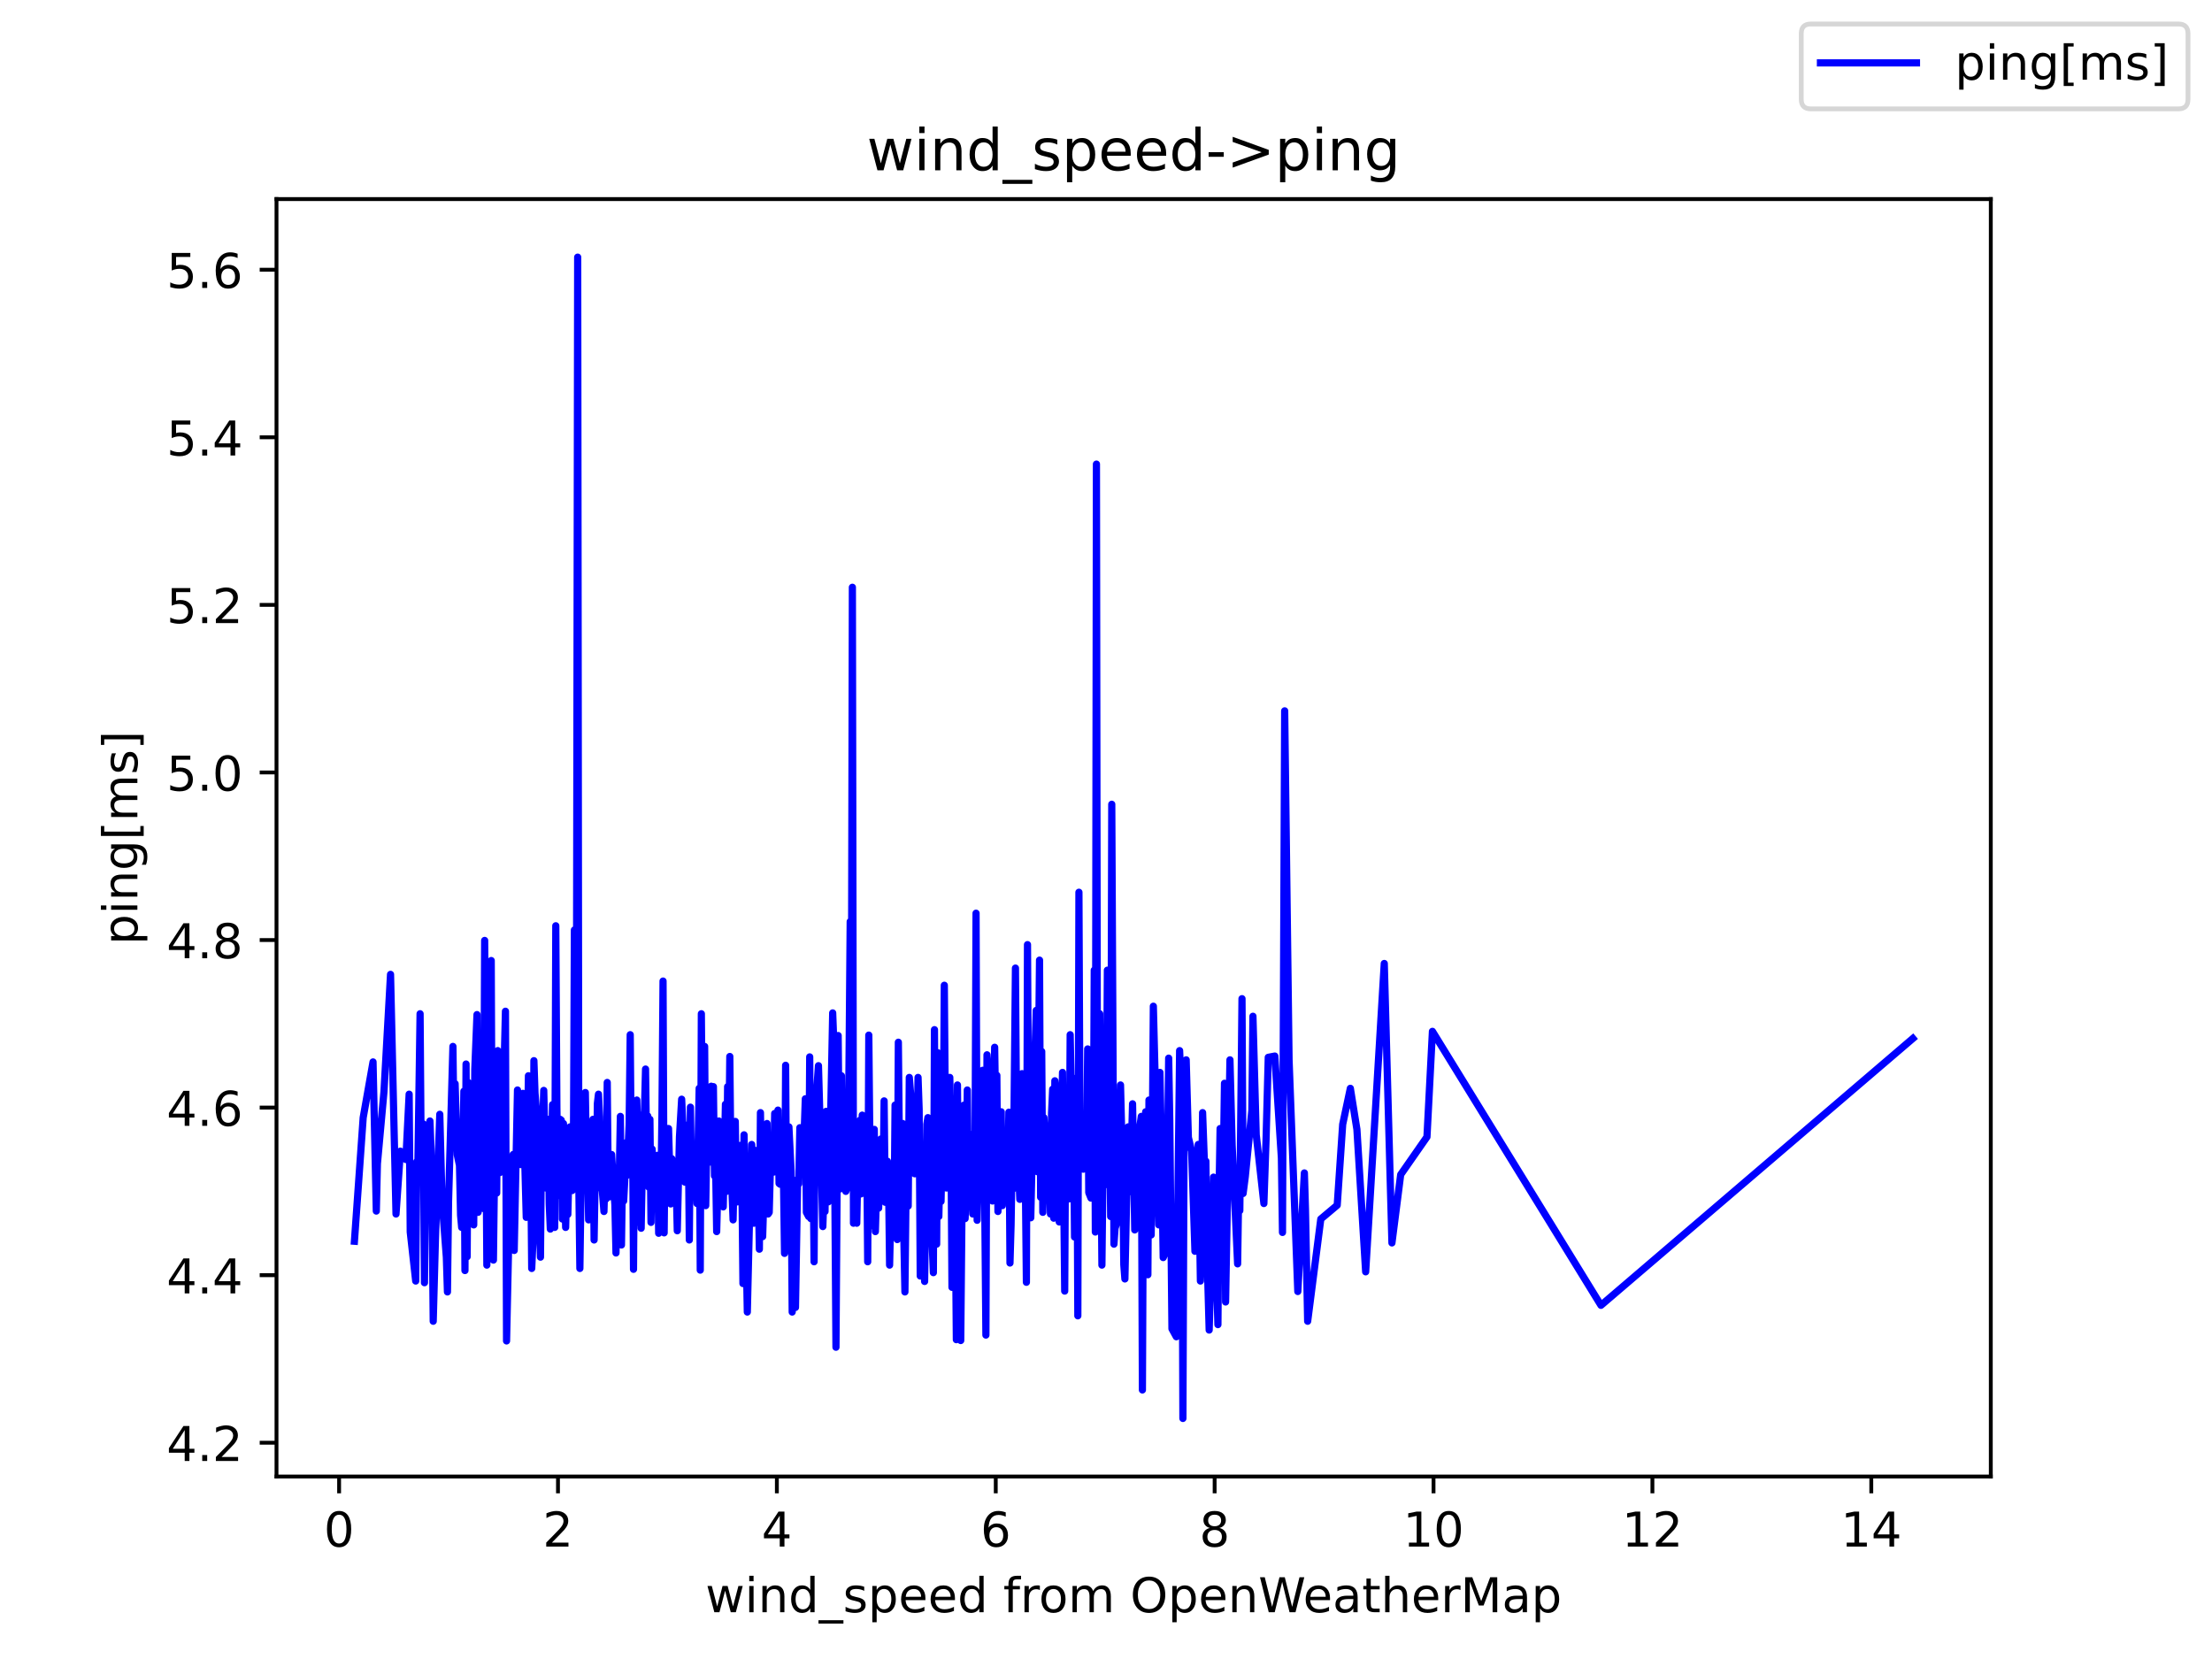 <?xml version="1.0" encoding="utf-8" standalone="no"?>
<!DOCTYPE svg PUBLIC "-//W3C//DTD SVG 1.1//EN"
  "http://www.w3.org/Graphics/SVG/1.1/DTD/svg11.dtd">
<!-- Created with matplotlib (https://matplotlib.org/) -->
<svg height="345.6pt" version="1.1" viewBox="0 0 460.8 345.6" width="460.8pt" xmlns="http://www.w3.org/2000/svg" xmlns:xlink="http://www.w3.org/1999/xlink">
 <defs>
  <style type="text/css">*{stroke-linecap:butt;stroke-linejoin:round;}</style>
 </defs>
 <g id="figure_1">
  <g id="patch_1">
   <path d="M 0 345.6 
L 460.8 345.6 
L 460.8 0 
L 0 0 
z
" style="fill:#ffffff;"/>
  </g>
  <g id="axes_1">
   <g id="patch_2">
    <path d="M 57.6 307.584 
L 414.72 307.584 
L 414.72 41.472 
L 57.6 41.472 
z
" style="fill:#ffffff;"/>
   </g>
   <g id="matplotlib.axis_1">
    <g id="xtick_1">
     <g id="line2d_1">
      <defs>
       <path d="M 0 0 
L 0 3.5 
" id="m4169b8d47c" style="stroke:#000000;stroke-width:0.8;"/>
      </defs>
      <g>
       <use style="stroke:#000000;stroke-width:0.8;" x="70.641" xlink:href="#m4169b8d47c" y="307.584"/>
      </g>
     </g>
     <g id="text_1">
      <!-- 0 -->
      <g transform="translate(67.46 322.182)scale(0.1 -0.1)">
       <defs>
        <path d="M 31.781 66.406 
Q 24.172 66.406 20.328 58.906 
Q 16.5 51.422 16.5 36.375 
Q 16.5 21.391 20.328 13.891 
Q 24.172 6.391 31.781 6.391 
Q 39.453 6.391 43.281 13.891 
Q 47.125 21.391 47.125 36.375 
Q 47.125 51.422 43.281 58.906 
Q 39.453 66.406 31.781 66.406 
z
M 31.781 74.219 
Q 44.047 74.219 50.516 64.516 
Q 56.984 54.828 56.984 36.375 
Q 56.984 17.969 50.516 8.266 
Q 44.047 -1.422 31.781 -1.422 
Q 19.531 -1.422 13.062 8.266 
Q 6.594 17.969 6.594 36.375 
Q 6.594 54.828 13.062 64.516 
Q 19.531 74.219 31.781 74.219 
z
" id="DejaVuSans-48"/>
       </defs>
       <use xlink:href="#DejaVuSans-48"/>
      </g>
     </g>
    </g>
    <g id="xtick_2">
     <g id="line2d_2">
      <g>
       <use style="stroke:#000000;stroke-width:0.8;" x="116.238" xlink:href="#m4169b8d47c" y="307.584"/>
      </g>
     </g>
     <g id="text_2">
      <!-- 2 -->
      <g transform="translate(113.057 322.182)scale(0.1 -0.1)">
       <defs>
        <path d="M 19.188 8.297 
L 53.609 8.297 
L 53.609 0 
L 7.328 0 
L 7.328 8.297 
Q 12.938 14.109 22.625 23.891 
Q 32.328 33.688 34.812 36.531 
Q 39.547 41.844 41.422 45.531 
Q 43.312 49.219 43.312 52.781 
Q 43.312 58.594 39.234 62.25 
Q 35.156 65.922 28.609 65.922 
Q 23.969 65.922 18.812 64.312 
Q 13.672 62.703 7.812 59.422 
L 7.812 69.391 
Q 13.766 71.781 18.938 73 
Q 24.125 74.219 28.422 74.219 
Q 39.75 74.219 46.484 68.547 
Q 53.219 62.891 53.219 53.422 
Q 53.219 48.922 51.531 44.891 
Q 49.859 40.875 45.406 35.406 
Q 44.188 33.984 37.641 27.219 
Q 31.109 20.453 19.188 8.297 
z
" id="DejaVuSans-50"/>
       </defs>
       <use xlink:href="#DejaVuSans-50"/>
      </g>
     </g>
    </g>
    <g id="xtick_3">
     <g id="line2d_3">
      <g>
       <use style="stroke:#000000;stroke-width:0.8;" x="161.836" xlink:href="#m4169b8d47c" y="307.584"/>
      </g>
     </g>
     <g id="text_3">
      <!-- 4 -->
      <g transform="translate(158.655 322.182)scale(0.1 -0.1)">
       <defs>
        <path d="M 37.797 64.312 
L 12.891 25.391 
L 37.797 25.391 
z
M 35.203 72.906 
L 47.609 72.906 
L 47.609 25.391 
L 58.016 25.391 
L 58.016 17.188 
L 47.609 17.188 
L 47.609 0 
L 37.797 0 
L 37.797 17.188 
L 4.891 17.188 
L 4.891 26.703 
z
" id="DejaVuSans-52"/>
       </defs>
       <use xlink:href="#DejaVuSans-52"/>
      </g>
     </g>
    </g>
    <g id="xtick_4">
     <g id="line2d_4">
      <g>
       <use style="stroke:#000000;stroke-width:0.8;" x="207.434" xlink:href="#m4169b8d47c" y="307.584"/>
      </g>
     </g>
     <g id="text_4">
      <!-- 6 -->
      <g transform="translate(204.252 322.182)scale(0.1 -0.1)">
       <defs>
        <path d="M 33.016 40.375 
Q 26.375 40.375 22.484 35.828 
Q 18.609 31.297 18.609 23.391 
Q 18.609 15.531 22.484 10.953 
Q 26.375 6.391 33.016 6.391 
Q 39.656 6.391 43.531 10.953 
Q 47.406 15.531 47.406 23.391 
Q 47.406 31.297 43.531 35.828 
Q 39.656 40.375 33.016 40.375 
z
M 52.594 71.297 
L 52.594 62.312 
Q 48.875 64.062 45.094 64.984 
Q 41.312 65.922 37.594 65.922 
Q 27.828 65.922 22.672 59.328 
Q 17.531 52.734 16.797 39.406 
Q 19.672 43.656 24.016 45.922 
Q 28.375 48.188 33.594 48.188 
Q 44.578 48.188 50.953 41.516 
Q 57.328 34.859 57.328 23.391 
Q 57.328 12.156 50.688 5.359 
Q 44.047 -1.422 33.016 -1.422 
Q 20.359 -1.422 13.672 8.266 
Q 6.984 17.969 6.984 36.375 
Q 6.984 53.656 15.188 63.938 
Q 23.391 74.219 37.203 74.219 
Q 40.922 74.219 44.703 73.484 
Q 48.484 72.75 52.594 71.297 
z
" id="DejaVuSans-54"/>
       </defs>
       <use xlink:href="#DejaVuSans-54"/>
      </g>
     </g>
    </g>
    <g id="xtick_5">
     <g id="line2d_5">
      <g>
       <use style="stroke:#000000;stroke-width:0.8;" x="253.031" xlink:href="#m4169b8d47c" y="307.584"/>
      </g>
     </g>
     <g id="text_5">
      <!-- 8 -->
      <g transform="translate(249.85 322.182)scale(0.1 -0.1)">
       <defs>
        <path d="M 31.781 34.625 
Q 24.75 34.625 20.719 30.859 
Q 16.703 27.094 16.703 20.516 
Q 16.703 13.922 20.719 10.156 
Q 24.75 6.391 31.781 6.391 
Q 38.812 6.391 42.859 10.172 
Q 46.922 13.969 46.922 20.516 
Q 46.922 27.094 42.891 30.859 
Q 38.875 34.625 31.781 34.625 
z
M 21.922 38.812 
Q 15.578 40.375 12.031 44.719 
Q 8.5 49.078 8.5 55.328 
Q 8.5 64.062 14.719 69.141 
Q 20.953 74.219 31.781 74.219 
Q 42.672 74.219 48.875 69.141 
Q 55.078 64.062 55.078 55.328 
Q 55.078 49.078 51.531 44.719 
Q 48 40.375 41.703 38.812 
Q 48.828 37.156 52.797 32.312 
Q 56.781 27.484 56.781 20.516 
Q 56.781 9.906 50.312 4.234 
Q 43.844 -1.422 31.781 -1.422 
Q 19.734 -1.422 13.25 4.234 
Q 6.781 9.906 6.781 20.516 
Q 6.781 27.484 10.781 32.312 
Q 14.797 37.156 21.922 38.812 
z
M 18.312 54.391 
Q 18.312 48.734 21.844 45.562 
Q 25.391 42.391 31.781 42.391 
Q 38.141 42.391 41.719 45.562 
Q 45.312 48.734 45.312 54.391 
Q 45.312 60.062 41.719 63.234 
Q 38.141 66.406 31.781 66.406 
Q 25.391 66.406 21.844 63.234 
Q 18.312 60.062 18.312 54.391 
z
" id="DejaVuSans-56"/>
       </defs>
       <use xlink:href="#DejaVuSans-56"/>
      </g>
     </g>
    </g>
    <g id="xtick_6">
     <g id="line2d_6">
      <g>
       <use style="stroke:#000000;stroke-width:0.8;" x="298.629" xlink:href="#m4169b8d47c" y="307.584"/>
      </g>
     </g>
     <g id="text_6">
      <!-- 10 -->
      <g transform="translate(292.266 322.182)scale(0.1 -0.1)">
       <defs>
        <path d="M 12.406 8.297 
L 28.516 8.297 
L 28.516 63.922 
L 10.984 60.406 
L 10.984 69.391 
L 28.422 72.906 
L 38.281 72.906 
L 38.281 8.297 
L 54.391 8.297 
L 54.391 0 
L 12.406 0 
z
" id="DejaVuSans-49"/>
       </defs>
       <use xlink:href="#DejaVuSans-49"/>
       <use x="63.623" xlink:href="#DejaVuSans-48"/>
      </g>
     </g>
    </g>
    <g id="xtick_7">
     <g id="line2d_7">
      <g>
       <use style="stroke:#000000;stroke-width:0.8;" x="344.226" xlink:href="#m4169b8d47c" y="307.584"/>
      </g>
     </g>
     <g id="text_7">
      <!-- 12 -->
      <g transform="translate(337.864 322.182)scale(0.1 -0.1)">
       <use xlink:href="#DejaVuSans-49"/>
       <use x="63.623" xlink:href="#DejaVuSans-50"/>
      </g>
     </g>
    </g>
    <g id="xtick_8">
     <g id="line2d_8">
      <g>
       <use style="stroke:#000000;stroke-width:0.8;" x="389.824" xlink:href="#m4169b8d47c" y="307.584"/>
      </g>
     </g>
     <g id="text_8">
      <!-- 14 -->
      <g transform="translate(383.461 322.182)scale(0.1 -0.1)">
       <use xlink:href="#DejaVuSans-49"/>
       <use x="63.623" xlink:href="#DejaVuSans-52"/>
      </g>
     </g>
    </g>
    <g id="text_9">
     <!-- wind_speed from OpenWeatherMap -->
     <g transform="translate(146.962 335.861)scale(0.1 -0.1)">
      <defs>
       <path d="M 4.203 54.688 
L 13.188 54.688 
L 24.422 12.016 
L 35.594 54.688 
L 46.188 54.688 
L 57.422 12.016 
L 68.609 54.688 
L 77.594 54.688 
L 63.281 0 
L 52.688 0 
L 40.922 44.828 
L 29.109 0 
L 18.5 0 
z
" id="DejaVuSans-119"/>
       <path d="M 9.422 54.688 
L 18.406 54.688 
L 18.406 0 
L 9.422 0 
z
M 9.422 75.984 
L 18.406 75.984 
L 18.406 64.594 
L 9.422 64.594 
z
" id="DejaVuSans-105"/>
       <path d="M 54.891 33.016 
L 54.891 0 
L 45.906 0 
L 45.906 32.719 
Q 45.906 40.484 42.875 44.328 
Q 39.844 48.188 33.797 48.188 
Q 26.516 48.188 22.312 43.547 
Q 18.109 38.922 18.109 30.906 
L 18.109 0 
L 9.078 0 
L 9.078 54.688 
L 18.109 54.688 
L 18.109 46.188 
Q 21.344 51.125 25.703 53.562 
Q 30.078 56 35.797 56 
Q 45.219 56 50.047 50.172 
Q 54.891 44.344 54.891 33.016 
z
" id="DejaVuSans-110"/>
       <path d="M 45.406 46.391 
L 45.406 75.984 
L 54.391 75.984 
L 54.391 0 
L 45.406 0 
L 45.406 8.203 
Q 42.578 3.328 38.25 0.953 
Q 33.938 -1.422 27.875 -1.422 
Q 17.969 -1.422 11.734 6.484 
Q 5.516 14.406 5.516 27.297 
Q 5.516 40.188 11.734 48.094 
Q 17.969 56 27.875 56 
Q 33.938 56 38.25 53.625 
Q 42.578 51.266 45.406 46.391 
z
M 14.797 27.297 
Q 14.797 17.391 18.875 11.75 
Q 22.953 6.109 30.078 6.109 
Q 37.203 6.109 41.297 11.75 
Q 45.406 17.391 45.406 27.297 
Q 45.406 37.203 41.297 42.844 
Q 37.203 48.484 30.078 48.484 
Q 22.953 48.484 18.875 42.844 
Q 14.797 37.203 14.797 27.297 
z
" id="DejaVuSans-100"/>
       <path d="M 50.984 -16.609 
L 50.984 -23.578 
L -0.984 -23.578 
L -0.984 -16.609 
z
" id="DejaVuSans-95"/>
       <path d="M 44.281 53.078 
L 44.281 44.578 
Q 40.484 46.531 36.375 47.5 
Q 32.281 48.484 27.875 48.484 
Q 21.188 48.484 17.844 46.438 
Q 14.5 44.391 14.5 40.281 
Q 14.5 37.156 16.891 35.375 
Q 19.281 33.594 26.516 31.984 
L 29.594 31.297 
Q 39.156 29.25 43.188 25.516 
Q 47.219 21.781 47.219 15.094 
Q 47.219 7.469 41.188 3.016 
Q 35.156 -1.422 24.609 -1.422 
Q 20.219 -1.422 15.453 -0.562 
Q 10.688 0.297 5.422 2 
L 5.422 11.281 
Q 10.406 8.688 15.234 7.391 
Q 20.062 6.109 24.812 6.109 
Q 31.156 6.109 34.562 8.281 
Q 37.984 10.453 37.984 14.406 
Q 37.984 18.062 35.516 20.016 
Q 33.062 21.969 24.703 23.781 
L 21.578 24.516 
Q 13.234 26.266 9.516 29.906 
Q 5.812 33.547 5.812 39.891 
Q 5.812 47.609 11.281 51.797 
Q 16.75 56 26.812 56 
Q 31.781 56 36.172 55.266 
Q 40.578 54.547 44.281 53.078 
z
" id="DejaVuSans-115"/>
       <path d="M 18.109 8.203 
L 18.109 -20.797 
L 9.078 -20.797 
L 9.078 54.688 
L 18.109 54.688 
L 18.109 46.391 
Q 20.953 51.266 25.266 53.625 
Q 29.594 56 35.594 56 
Q 45.562 56 51.781 48.094 
Q 58.016 40.188 58.016 27.297 
Q 58.016 14.406 51.781 6.484 
Q 45.562 -1.422 35.594 -1.422 
Q 29.594 -1.422 25.266 0.953 
Q 20.953 3.328 18.109 8.203 
z
M 48.688 27.297 
Q 48.688 37.203 44.609 42.844 
Q 40.531 48.484 33.406 48.484 
Q 26.266 48.484 22.188 42.844 
Q 18.109 37.203 18.109 27.297 
Q 18.109 17.391 22.188 11.75 
Q 26.266 6.109 33.406 6.109 
Q 40.531 6.109 44.609 11.75 
Q 48.688 17.391 48.688 27.297 
z
" id="DejaVuSans-112"/>
       <path d="M 56.203 29.594 
L 56.203 25.203 
L 14.891 25.203 
Q 15.484 15.922 20.484 11.062 
Q 25.484 6.203 34.422 6.203 
Q 39.594 6.203 44.453 7.469 
Q 49.312 8.734 54.109 11.281 
L 54.109 2.781 
Q 49.266 0.734 44.188 -0.344 
Q 39.109 -1.422 33.891 -1.422 
Q 20.797 -1.422 13.156 6.188 
Q 5.516 13.812 5.516 26.812 
Q 5.516 40.234 12.766 48.109 
Q 20.016 56 32.328 56 
Q 43.359 56 49.781 48.891 
Q 56.203 41.797 56.203 29.594 
z
M 47.219 32.234 
Q 47.125 39.594 43.094 43.984 
Q 39.062 48.391 32.422 48.391 
Q 24.906 48.391 20.391 44.141 
Q 15.875 39.891 15.188 32.172 
z
" id="DejaVuSans-101"/>
       <path id="DejaVuSans-32"/>
       <path d="M 37.109 75.984 
L 37.109 68.5 
L 28.516 68.5 
Q 23.688 68.5 21.797 66.547 
Q 19.922 64.594 19.922 59.516 
L 19.922 54.688 
L 34.719 54.688 
L 34.719 47.703 
L 19.922 47.703 
L 19.922 0 
L 10.891 0 
L 10.891 47.703 
L 2.297 47.703 
L 2.297 54.688 
L 10.891 54.688 
L 10.891 58.5 
Q 10.891 67.625 15.141 71.797 
Q 19.391 75.984 28.609 75.984 
z
" id="DejaVuSans-102"/>
       <path d="M 41.109 46.297 
Q 39.594 47.172 37.812 47.578 
Q 36.031 48 33.891 48 
Q 26.266 48 22.188 43.047 
Q 18.109 38.094 18.109 28.812 
L 18.109 0 
L 9.078 0 
L 9.078 54.688 
L 18.109 54.688 
L 18.109 46.188 
Q 20.953 51.172 25.484 53.578 
Q 30.031 56 36.531 56 
Q 37.453 56 38.578 55.875 
Q 39.703 55.766 41.062 55.516 
z
" id="DejaVuSans-114"/>
       <path d="M 30.609 48.391 
Q 23.391 48.391 19.188 42.75 
Q 14.984 37.109 14.984 27.297 
Q 14.984 17.484 19.156 11.844 
Q 23.344 6.203 30.609 6.203 
Q 37.797 6.203 41.984 11.859 
Q 46.188 17.531 46.188 27.297 
Q 46.188 37.016 41.984 42.703 
Q 37.797 48.391 30.609 48.391 
z
M 30.609 56 
Q 42.328 56 49.016 48.375 
Q 55.719 40.766 55.719 27.297 
Q 55.719 13.875 49.016 6.219 
Q 42.328 -1.422 30.609 -1.422 
Q 18.844 -1.422 12.172 6.219 
Q 5.516 13.875 5.516 27.297 
Q 5.516 40.766 12.172 48.375 
Q 18.844 56 30.609 56 
z
" id="DejaVuSans-111"/>
       <path d="M 52 44.188 
Q 55.375 50.25 60.062 53.125 
Q 64.75 56 71.094 56 
Q 79.641 56 84.281 50.016 
Q 88.922 44.047 88.922 33.016 
L 88.922 0 
L 79.891 0 
L 79.891 32.719 
Q 79.891 40.578 77.094 44.375 
Q 74.312 48.188 68.609 48.188 
Q 61.625 48.188 57.562 43.547 
Q 53.516 38.922 53.516 30.906 
L 53.516 0 
L 44.484 0 
L 44.484 32.719 
Q 44.484 40.625 41.703 44.406 
Q 38.922 48.188 33.109 48.188 
Q 26.219 48.188 22.156 43.531 
Q 18.109 38.875 18.109 30.906 
L 18.109 0 
L 9.078 0 
L 9.078 54.688 
L 18.109 54.688 
L 18.109 46.188 
Q 21.188 51.219 25.484 53.609 
Q 29.781 56 35.688 56 
Q 41.656 56 45.828 52.969 
Q 50 49.953 52 44.188 
z
" id="DejaVuSans-109"/>
       <path d="M 39.406 66.219 
Q 28.656 66.219 22.328 58.203 
Q 16.016 50.203 16.016 36.375 
Q 16.016 22.609 22.328 14.594 
Q 28.656 6.594 39.406 6.594 
Q 50.141 6.594 56.422 14.594 
Q 62.703 22.609 62.703 36.375 
Q 62.703 50.203 56.422 58.203 
Q 50.141 66.219 39.406 66.219 
z
M 39.406 74.219 
Q 54.734 74.219 63.906 63.938 
Q 73.094 53.656 73.094 36.375 
Q 73.094 19.141 63.906 8.859 
Q 54.734 -1.422 39.406 -1.422 
Q 24.031 -1.422 14.812 8.828 
Q 5.609 19.094 5.609 36.375 
Q 5.609 53.656 14.812 63.938 
Q 24.031 74.219 39.406 74.219 
z
" id="DejaVuSans-79"/>
       <path d="M 3.328 72.906 
L 13.281 72.906 
L 28.609 11.281 
L 43.891 72.906 
L 54.984 72.906 
L 70.312 11.281 
L 85.594 72.906 
L 95.609 72.906 
L 77.297 0 
L 64.891 0 
L 49.516 63.281 
L 33.984 0 
L 21.578 0 
z
" id="DejaVuSans-87"/>
       <path d="M 34.281 27.484 
Q 23.391 27.484 19.188 25 
Q 14.984 22.516 14.984 16.5 
Q 14.984 11.719 18.141 8.906 
Q 21.297 6.109 26.703 6.109 
Q 34.188 6.109 38.703 11.406 
Q 43.219 16.703 43.219 25.484 
L 43.219 27.484 
z
M 52.203 31.203 
L 52.203 0 
L 43.219 0 
L 43.219 8.297 
Q 40.141 3.328 35.547 0.953 
Q 30.953 -1.422 24.312 -1.422 
Q 15.922 -1.422 10.953 3.297 
Q 6 8.016 6 15.922 
Q 6 25.141 12.172 29.828 
Q 18.359 34.516 30.609 34.516 
L 43.219 34.516 
L 43.219 35.406 
Q 43.219 41.609 39.141 45 
Q 35.062 48.391 27.688 48.391 
Q 23 48.391 18.547 47.266 
Q 14.109 46.141 10.016 43.891 
L 10.016 52.203 
Q 14.938 54.109 19.578 55.047 
Q 24.219 56 28.609 56 
Q 40.484 56 46.344 49.844 
Q 52.203 43.703 52.203 31.203 
z
" id="DejaVuSans-97"/>
       <path d="M 18.312 70.219 
L 18.312 54.688 
L 36.812 54.688 
L 36.812 47.703 
L 18.312 47.703 
L 18.312 18.016 
Q 18.312 11.328 20.141 9.422 
Q 21.969 7.516 27.594 7.516 
L 36.812 7.516 
L 36.812 0 
L 27.594 0 
Q 17.188 0 13.234 3.875 
Q 9.281 7.766 9.281 18.016 
L 9.281 47.703 
L 2.688 47.703 
L 2.688 54.688 
L 9.281 54.688 
L 9.281 70.219 
z
" id="DejaVuSans-116"/>
       <path d="M 54.891 33.016 
L 54.891 0 
L 45.906 0 
L 45.906 32.719 
Q 45.906 40.484 42.875 44.328 
Q 39.844 48.188 33.797 48.188 
Q 26.516 48.188 22.312 43.547 
Q 18.109 38.922 18.109 30.906 
L 18.109 0 
L 9.078 0 
L 9.078 75.984 
L 18.109 75.984 
L 18.109 46.188 
Q 21.344 51.125 25.703 53.562 
Q 30.078 56 35.797 56 
Q 45.219 56 50.047 50.172 
Q 54.891 44.344 54.891 33.016 
z
" id="DejaVuSans-104"/>
       <path d="M 9.812 72.906 
L 24.516 72.906 
L 43.109 23.297 
L 61.812 72.906 
L 76.516 72.906 
L 76.516 0 
L 66.891 0 
L 66.891 64.016 
L 48.094 14.016 
L 38.188 14.016 
L 19.391 64.016 
L 19.391 0 
L 9.812 0 
z
" id="DejaVuSans-77"/>
      </defs>
      <use xlink:href="#DejaVuSans-119"/>
      <use x="81.787" xlink:href="#DejaVuSans-105"/>
      <use x="109.57" xlink:href="#DejaVuSans-110"/>
      <use x="172.949" xlink:href="#DejaVuSans-100"/>
      <use x="236.426" xlink:href="#DejaVuSans-95"/>
      <use x="286.426" xlink:href="#DejaVuSans-115"/>
      <use x="338.525" xlink:href="#DejaVuSans-112"/>
      <use x="402.002" xlink:href="#DejaVuSans-101"/>
      <use x="463.525" xlink:href="#DejaVuSans-101"/>
      <use x="525.049" xlink:href="#DejaVuSans-100"/>
      <use x="588.525" xlink:href="#DejaVuSans-32"/>
      <use x="620.312" xlink:href="#DejaVuSans-102"/>
      <use x="655.518" xlink:href="#DejaVuSans-114"/>
      <use x="694.381" xlink:href="#DejaVuSans-111"/>
      <use x="755.562" xlink:href="#DejaVuSans-109"/>
      <use x="852.975" xlink:href="#DejaVuSans-32"/>
      <use x="884.762" xlink:href="#DejaVuSans-79"/>
      <use x="963.473" xlink:href="#DejaVuSans-112"/>
      <use x="1026.949" xlink:href="#DejaVuSans-101"/>
      <use x="1088.473" xlink:href="#DejaVuSans-110"/>
      <use x="1151.852" xlink:href="#DejaVuSans-87"/>
      <use x="1244.854" xlink:href="#DejaVuSans-101"/>
      <use x="1306.377" xlink:href="#DejaVuSans-97"/>
      <use x="1367.656" xlink:href="#DejaVuSans-116"/>
      <use x="1406.865" xlink:href="#DejaVuSans-104"/>
      <use x="1470.244" xlink:href="#DejaVuSans-101"/>
      <use x="1531.768" xlink:href="#DejaVuSans-114"/>
      <use x="1572.881" xlink:href="#DejaVuSans-77"/>
      <use x="1659.16" xlink:href="#DejaVuSans-97"/>
      <use x="1720.439" xlink:href="#DejaVuSans-112"/>
     </g>
    </g>
   </g>
   <g id="matplotlib.axis_2">
    <g id="ytick_1">
     <g id="line2d_9">
      <defs>
       <path d="M 0 0 
L -3.5 0 
" id="mde1504f57b" style="stroke:#000000;stroke-width:0.8;"/>
      </defs>
      <g>
       <use style="stroke:#000000;stroke-width:0.8;" x="57.6" xlink:href="#mde1504f57b" y="300.55"/>
      </g>
     </g>
     <g id="text_10">
      <!-- 4.2 -->
      <g transform="translate(34.697 304.349)scale(0.1 -0.1)">
       <defs>
        <path d="M 10.688 12.406 
L 21 12.406 
L 21 0 
L 10.688 0 
z
" id="DejaVuSans-46"/>
       </defs>
       <use xlink:href="#DejaVuSans-52"/>
       <use x="63.623" xlink:href="#DejaVuSans-46"/>
       <use x="95.41" xlink:href="#DejaVuSans-50"/>
      </g>
     </g>
    </g>
    <g id="ytick_2">
     <g id="line2d_10">
      <g>
       <use style="stroke:#000000;stroke-width:0.8;" x="57.6" xlink:href="#mde1504f57b" y="265.641"/>
      </g>
     </g>
     <g id="text_11">
      <!-- 4.4 -->
      <g transform="translate(34.697 269.44)scale(0.1 -0.1)">
       <use xlink:href="#DejaVuSans-52"/>
       <use x="63.623" xlink:href="#DejaVuSans-46"/>
       <use x="95.41" xlink:href="#DejaVuSans-52"/>
      </g>
     </g>
    </g>
    <g id="ytick_3">
     <g id="line2d_11">
      <g>
       <use style="stroke:#000000;stroke-width:0.8;" x="57.6" xlink:href="#mde1504f57b" y="230.732"/>
      </g>
     </g>
     <g id="text_12">
      <!-- 4.6 -->
      <g transform="translate(34.697 234.531)scale(0.1 -0.1)">
       <use xlink:href="#DejaVuSans-52"/>
       <use x="63.623" xlink:href="#DejaVuSans-46"/>
       <use x="95.41" xlink:href="#DejaVuSans-54"/>
      </g>
     </g>
    </g>
    <g id="ytick_4">
     <g id="line2d_12">
      <g>
       <use style="stroke:#000000;stroke-width:0.8;" x="57.6" xlink:href="#mde1504f57b" y="195.823"/>
      </g>
     </g>
     <g id="text_13">
      <!-- 4.8 -->
      <g transform="translate(34.697 199.622)scale(0.1 -0.1)">
       <use xlink:href="#DejaVuSans-52"/>
       <use x="63.623" xlink:href="#DejaVuSans-46"/>
       <use x="95.41" xlink:href="#DejaVuSans-56"/>
      </g>
     </g>
    </g>
    <g id="ytick_5">
     <g id="line2d_13">
      <g>
       <use style="stroke:#000000;stroke-width:0.8;" x="57.6" xlink:href="#mde1504f57b" y="160.913"/>
      </g>
     </g>
     <g id="text_14">
      <!-- 5.0 -->
      <g transform="translate(34.697 164.713)scale(0.1 -0.1)">
       <defs>
        <path d="M 10.797 72.906 
L 49.516 72.906 
L 49.516 64.594 
L 19.828 64.594 
L 19.828 46.734 
Q 21.969 47.469 24.109 47.828 
Q 26.266 48.188 28.422 48.188 
Q 40.625 48.188 47.75 41.5 
Q 54.891 34.812 54.891 23.391 
Q 54.891 11.625 47.562 5.094 
Q 40.234 -1.422 26.906 -1.422 
Q 22.312 -1.422 17.547 -0.641 
Q 12.797 0.141 7.719 1.703 
L 7.719 11.625 
Q 12.109 9.234 16.797 8.062 
Q 21.484 6.891 26.703 6.891 
Q 35.156 6.891 40.078 11.328 
Q 45.016 15.766 45.016 23.391 
Q 45.016 31 40.078 35.438 
Q 35.156 39.891 26.703 39.891 
Q 22.75 39.891 18.812 39.016 
Q 14.891 38.141 10.797 36.281 
z
" id="DejaVuSans-53"/>
       </defs>
       <use xlink:href="#DejaVuSans-53"/>
       <use x="63.623" xlink:href="#DejaVuSans-46"/>
       <use x="95.41" xlink:href="#DejaVuSans-48"/>
      </g>
     </g>
    </g>
    <g id="ytick_6">
     <g id="line2d_14">
      <g>
       <use style="stroke:#000000;stroke-width:0.8;" x="57.6" xlink:href="#mde1504f57b" y="126.004"/>
      </g>
     </g>
     <g id="text_15">
      <!-- 5.2 -->
      <g transform="translate(34.697 129.804)scale(0.1 -0.1)">
       <use xlink:href="#DejaVuSans-53"/>
       <use x="63.623" xlink:href="#DejaVuSans-46"/>
       <use x="95.41" xlink:href="#DejaVuSans-50"/>
      </g>
     </g>
    </g>
    <g id="ytick_7">
     <g id="line2d_15">
      <g>
       <use style="stroke:#000000;stroke-width:0.8;" x="57.6" xlink:href="#mde1504f57b" y="91.095"/>
      </g>
     </g>
     <g id="text_16">
      <!-- 5.4 -->
      <g transform="translate(34.697 94.894)scale(0.1 -0.1)">
       <use xlink:href="#DejaVuSans-53"/>
       <use x="63.623" xlink:href="#DejaVuSans-46"/>
       <use x="95.41" xlink:href="#DejaVuSans-52"/>
      </g>
     </g>
    </g>
    <g id="ytick_8">
     <g id="line2d_16">
      <g>
       <use style="stroke:#000000;stroke-width:0.8;" x="57.6" xlink:href="#mde1504f57b" y="56.186"/>
      </g>
     </g>
     <g id="text_17">
      <!-- 5.6 -->
      <g transform="translate(34.697 59.985)scale(0.1 -0.1)">
       <use xlink:href="#DejaVuSans-53"/>
       <use x="63.623" xlink:href="#DejaVuSans-46"/>
       <use x="95.41" xlink:href="#DejaVuSans-54"/>
      </g>
     </g>
    </g>
    <g id="text_18">
     <!-- ping[ms] -->
     <g transform="translate(28.617 196.811)rotate(-90)scale(0.1 -0.1)">
      <defs>
       <path d="M 45.406 27.984 
Q 45.406 37.75 41.375 43.109 
Q 37.359 48.484 30.078 48.484 
Q 22.859 48.484 18.828 43.109 
Q 14.797 37.75 14.797 27.984 
Q 14.797 18.266 18.828 12.891 
Q 22.859 7.516 30.078 7.516 
Q 37.359 7.516 41.375 12.891 
Q 45.406 18.266 45.406 27.984 
z
M 54.391 6.781 
Q 54.391 -7.172 48.188 -13.984 
Q 42 -20.797 29.203 -20.797 
Q 24.469 -20.797 20.266 -20.094 
Q 16.062 -19.391 12.109 -17.922 
L 12.109 -9.188 
Q 16.062 -11.328 19.922 -12.344 
Q 23.781 -13.375 27.781 -13.375 
Q 36.625 -13.375 41.016 -8.766 
Q 45.406 -4.156 45.406 5.172 
L 45.406 9.625 
Q 42.625 4.781 38.281 2.391 
Q 33.938 0 27.875 0 
Q 17.828 0 11.672 7.656 
Q 5.516 15.328 5.516 27.984 
Q 5.516 40.672 11.672 48.328 
Q 17.828 56 27.875 56 
Q 33.938 56 38.281 53.609 
Q 42.625 51.219 45.406 46.391 
L 45.406 54.688 
L 54.391 54.688 
z
" id="DejaVuSans-103"/>
       <path d="M 8.594 75.984 
L 29.297 75.984 
L 29.297 69 
L 17.578 69 
L 17.578 -6.203 
L 29.297 -6.203 
L 29.297 -13.188 
L 8.594 -13.188 
z
" id="DejaVuSans-91"/>
       <path d="M 30.422 75.984 
L 30.422 -13.188 
L 9.719 -13.188 
L 9.719 -6.203 
L 21.391 -6.203 
L 21.391 69 
L 9.719 69 
L 9.719 75.984 
z
" id="DejaVuSans-93"/>
      </defs>
      <use xlink:href="#DejaVuSans-112"/>
      <use x="63.477" xlink:href="#DejaVuSans-105"/>
      <use x="91.26" xlink:href="#DejaVuSans-110"/>
      <use x="154.639" xlink:href="#DejaVuSans-103"/>
      <use x="218.115" xlink:href="#DejaVuSans-91"/>
      <use x="257.129" xlink:href="#DejaVuSans-109"/>
      <use x="354.541" xlink:href="#DejaVuSans-115"/>
      <use x="406.641" xlink:href="#DejaVuSans-93"/>
     </g>
    </g>
   </g>
   <g id="line2d_17">
    <path clip-path="url(#p7d61293fa3)" d="M 73.833 258.572 
L 75.657 232.826 
L 77.709 221.219 
L 78.392 252.288 
L 78.62 242.426 
L 79.988 227.415 
L 81.356 202.979 
L 82.496 252.899 
L 83.408 239.808 
L 84.548 241.553 
L 85.232 227.939 
L 85.46 256.652 
L 86.6 266.863 
L 86.828 241.99 
L 87.056 242.426 
L 87.512 211.183 
L 87.74 241.379 
L 88.196 234.135 
L 88.424 267.212 
L 88.652 242.426 
L 89.564 233.524 
L 89.792 239.372 
L 90.02 252.812 
L 90.248 275.241 
L 90.704 258.31 
L 91.616 232.128 
L 92.072 249.932 
L 92.984 261.888 
L 93.212 269.132 
L 93.44 250.281 
L 94.352 217.99 
L 94.58 236.055 
L 94.808 225.757 
L 95.264 240.593 
L 95.72 242.775 
L 95.948 253.161 
L 96.176 255.692 
L 96.632 227.328 
L 96.859 264.681 
L 97.087 221.655 
L 97.315 261.801 
L 97.543 225.495 
L 97.771 241.903 
L 98.227 238.15 
L 98.683 255.168 
L 98.911 222.703 
L 99.367 211.357 
L 99.595 252.55 
L 99.823 251.153 
L 100.051 240.332 
L 100.279 235.532 
L 100.735 251.764 
L 100.963 195.91 
L 101.419 263.546 
L 101.647 227.153 
L 101.875 240.681 
L 102.331 200.099 
L 102.559 255.604 
L 102.787 262.499 
L 103.015 244.172 
L 103.471 248.535 
L 103.699 218.863 
L 103.927 238.586 
L 104.155 244.259 
L 104.611 238.499 
L 105.295 210.659 
L 105.523 279.343 
L 106.207 248.012 
L 106.435 245.655 
L 106.663 259.881 
L 106.891 240.506 
L 107.119 260.492 
L 107.803 227.066 
L 108.487 242.601 
L 108.943 227.764 
L 109.627 253.597 
L 110.083 224.099 
L 110.311 236.404 
L 110.539 240.593 
L 110.767 264.244 
L 110.995 259.183 
L 111.223 220.957 
L 111.451 227.677 
L 111.907 233.35 
L 112.135 256.913 
L 112.363 254.819 
L 112.591 261.888 
L 112.819 236.23 
L 113.047 234.572 
L 113.275 227.153 
L 113.731 247.488 
L 113.959 243.735 
L 114.187 233.175 
L 114.415 250.804 
L 114.643 256.041 
L 115.099 230.121 
L 115.326 234.223 
L 115.554 255.692 
L 115.782 192.855 
L 116.01 230.732 
L 116.238 244.521 
L 116.466 249.059 
L 116.694 233.175 
L 116.922 233.35 
L 117.15 253.946 
L 117.378 234.048 
L 117.606 241.903 
L 117.834 255.692 
L 118.062 246.79 
L 118.29 252.986 
L 118.746 234.746 
L 118.974 248.012 
L 119.202 248.012 
L 119.43 245.568 
L 119.658 193.728 
L 119.886 242.775 
L 120.114 197.044 
L 120.342 53.568 
L 120.57 245.917 
L 120.798 264.244 
L 121.026 248.361 
L 121.254 248.186 
L 121.71 239.197 
L 121.938 227.59 
L 122.166 240.943 
L 122.394 241.03 
L 122.622 254.121 
L 122.85 241.03 
L 123.078 237.364 
L 123.306 251.677 
L 123.534 233.175 
L 123.762 258.31 
L 123.99 244.783 
L 124.218 247.575 
L 124.446 229.859 
L 124.674 227.939 
L 124.902 232.652 
L 125.13 246.092 
L 125.358 246.615 
L 125.814 252.375 
L 126.042 244.172 
L 126.27 249.757 
L 126.498 225.495 
L 126.726 248.884 
L 126.954 249.321 
L 127.182 241.553 
L 127.41 240.506 
L 127.866 247.75 
L 128.094 250.979 
L 128.322 261.015 
L 128.55 247.401 
L 128.778 251.328 
L 129.006 245.044 
L 129.234 232.564 
L 129.462 259.357 
L 129.69 242.95 
L 129.918 250.193 
L 130.146 245.917 
L 130.374 238.063 
L 130.602 244.87 
L 131.058 234.31 
L 131.286 215.546 
L 131.514 242.426 
L 131.742 230.557 
L 131.97 264.419 
L 132.198 232.652 
L 132.426 254.732 
L 132.654 229.161 
L 133.11 246.353 
L 133.338 238.412 
L 133.566 255.866 
L 134.021 232.477 
L 134.249 231.604 
L 134.477 222.703 
L 134.705 240.157 
L 134.933 232.477 
L 135.161 247.313 
L 135.389 233.175 
L 135.617 254.644 
L 135.845 239.372 
L 136.073 242.426 
L 136.301 250.455 
L 136.529 242.164 
L 136.757 241.903 
L 136.985 240.681 
L 137.213 256.913 
L 137.441 255.866 
L 137.669 249.059 
L 137.897 232.128 
L 138.125 204.375 
L 138.353 256.826 
L 138.581 234.921 
L 138.809 246.615 
L 139.037 237.888 
L 139.265 235.095 
L 139.721 250.804 
L 139.949 241.379 
L 140.177 243.124 
L 140.405 243.823 
L 140.633 245.917 
L 140.861 246.703 
L 141.089 256.39 
L 141.545 236.841 
L 142.001 228.986 
L 142.457 238.848 
L 142.685 246.266 
L 142.913 234.397 
L 143.141 243.299 
L 143.369 234.833 
L 143.597 258.31 
L 143.825 230.644 
L 144.053 244.695 
L 144.281 239.372 
L 144.509 246.266 
L 144.737 244.521 
L 144.965 244.87 
L 145.193 250.717 
L 145.649 226.717 
L 145.877 264.593 
L 146.105 211.183 
L 146.333 239.895 
L 146.561 245.743 
L 146.789 217.99 
L 147.017 251.153 
L 147.245 237.626 
L 147.473 239.983 
L 147.701 236.753 
L 147.929 242.077 
L 148.157 226.281 
L 148.385 233.699 
L 148.613 226.368 
L 148.841 244.957 
L 149.069 242.252 
L 149.297 256.564 
L 149.525 247.663 
L 149.753 233.524 
L 150.209 241.815 
L 150.437 241.553 
L 150.665 251.415 
L 151.121 230.033 
L 151.349 248.186 
L 151.577 226.368 
L 151.805 239.808 
L 152.033 220.084 
L 152.261 242.339 
L 152.716 254.121 
L 153.172 233.612 
L 153.4 249.059 
L 153.628 250.368 
L 154.084 247.139 
L 154.312 238.586 
L 154.54 244.87 
L 154.768 267.386 
L 154.996 236.404 
L 155.68 273.321 
L 156.136 253.859 
L 156.364 254.47 
L 156.592 238.412 
L 156.82 242.775 
L 157.048 254.819 
L 157.276 239.633 
L 157.504 242.775 
L 157.732 249.583 
L 157.96 246.79 
L 158.188 260.23 
L 158.416 231.779 
L 158.644 248.884 
L 158.872 257.612 
L 159.1 250.193 
L 159.328 250.979 
L 159.784 234.048 
L 160.012 252.899 
L 160.24 252.55 
L 160.468 244.084 
L 160.924 237.539 
L 161.152 244.172 
L 161.38 231.953 
L 161.836 238.586 
L 162.064 231.255 
L 162.292 246.528 
L 162.52 246.703 
L 162.748 243.823 
L 162.976 239.459 
L 163.204 244.87 
L 163.432 261.103 
L 163.66 221.917 
L 163.888 255.255 
L 164.116 252.724 
L 164.344 234.746 
L 164.8 243.91 
L 165.028 273.321 
L 165.256 267.561 
L 165.484 249.408 
L 165.712 272.361 
L 166.168 245.655 
L 166.396 246.615 
L 166.624 234.921 
L 167.308 242.252 
L 167.764 228.899 
L 167.992 252.55 
L 168.448 253.423 
L 168.676 220.172 
L 168.904 253.859 
L 169.36 240.157 
L 169.588 262.848 
L 169.816 227.066 
L 170.044 228.463 
L 170.5 222.004 
L 171.183 246.615 
L 171.411 255.517 
L 171.639 248.535 
L 171.867 252.375 
L 172.095 231.517 
L 172.323 232.477 
L 172.551 250.368 
L 172.779 245.743 
L 173.463 211.008 
L 173.691 217.03 
L 174.147 280.652 
L 174.603 215.721 
L 174.831 240.157 
L 175.059 247.663 
L 175.287 224.099 
L 175.515 243.735 
L 175.743 239.11 
L 176.199 248.186 
L 176.655 246.79 
L 177.111 191.983 
L 177.339 227.764 
L 177.567 122.339 
L 177.795 254.819 
L 178.023 246.703 
L 178.251 247.313 
L 178.479 254.819 
L 178.707 243.386 
L 179.163 233.35 
L 179.391 248.71 
L 179.619 232.303 
L 180.075 243.473 
L 180.303 246.964 
L 180.531 236.317 
L 180.759 262.848 
L 180.987 215.633 
L 181.215 239.023 
L 181.671 255.343 
L 182.127 235.27 
L 182.355 256.564 
L 182.583 248.71 
L 182.811 248.361 
L 183.039 251.677 
L 183.495 237.277 
L 183.951 247.226 
L 184.179 229.335 
L 184.407 250.455 
L 184.863 241.903 
L 185.091 245.219 
L 185.319 263.546 
L 185.775 243.037 
L 186.231 256.564 
L 186.459 230.208 
L 186.687 239.11 
L 186.915 258.223 
L 187.143 217.117 
L 187.371 240.681 
L 187.827 250.543 
L 188.055 234.048 
L 188.283 257.612 
L 188.511 269.132 
L 188.739 248.884 
L 188.967 248.361 
L 189.195 251.241 
L 189.423 224.448 
L 189.878 230.033 
L 190.106 233.001 
L 190.334 240.681 
L 190.562 244.521 
L 191.018 240.157 
L 191.246 224.448 
L 191.474 231.081 
L 191.702 265.815 
L 191.93 247.052 
L 192.158 240.855 
L 192.614 266.95 
L 193.07 234.223 
L 193.298 232.826 
L 193.526 252.55 
L 193.754 248.186 
L 194.438 265.117 
L 194.666 214.499 
L 194.894 255.168 
L 195.122 259.183 
L 195.35 219.299 
L 195.578 253.423 
L 195.806 242.688 
L 196.034 250.281 
L 196.262 239.459 
L 196.49 238.935 
L 196.718 205.248 
L 196.946 234.223 
L 197.174 247.488 
L 197.402 236.666 
L 197.63 238.761 
L 197.858 224.448 
L 198.086 234.921 
L 198.314 268.172 
L 198.77 249.321 
L 198.998 252.026 
L 199.226 279.081 
L 199.454 226.019 
L 199.91 274.892 
L 200.138 279.255 
L 200.594 231.081 
L 200.822 230.208 
L 201.05 253.859 
L 201.278 248.623 
L 201.506 227.066 
L 201.734 248.012 
L 201.962 238.237 
L 202.19 236.317 
L 202.418 239.023 
L 202.646 252.899 
L 203.102 244.346 
L 203.33 190.237 
L 203.558 254.208 
L 203.786 241.553 
L 204.014 235.27 
L 204.47 234.921 
L 204.698 222.964 
L 205.154 252.375 
L 205.382 278.121 
L 205.61 219.735 
L 206.066 226.193 
L 206.75 250.193 
L 207.206 218.164 
L 207.434 232.826 
L 207.662 224.012 
L 207.89 252.375 
L 208.573 231.604 
L 208.801 251.153 
L 209.029 240.332 
L 209.257 246.266 
L 209.485 237.801 
L 209.941 244.608 
L 210.169 231.692 
L 210.397 263.11 
L 210.625 255.168 
L 210.853 240.506 
L 211.081 247.663 
L 211.537 201.67 
L 211.765 233.263 
L 211.993 233.524 
L 212.221 244.346 
L 212.449 249.844 
L 212.677 242.252 
L 212.905 223.663 
L 213.361 234.746 
L 213.589 244.87 
L 213.817 267.124 
L 214.045 196.783 
L 214.273 236.928 
L 214.501 222.703 
L 214.729 253.684 
L 215.185 232.826 
L 215.869 210.484 
L 216.097 244.084 
L 216.553 200.012 
L 216.781 249.408 
L 217.009 219.037 
L 217.237 252.55 
L 217.465 232.826 
L 217.921 239.808 
L 218.149 235.444 
L 218.377 248.012 
L 218.605 245.917 
L 218.833 252.899 
L 219.061 231.866 
L 219.289 226.892 
L 219.517 253.772 
L 219.745 225.146 
L 220.429 231.779 
L 220.657 254.557 
L 221.341 223.401 
L 221.797 268.957 
L 222.025 227.939 
L 222.253 242.775 
L 222.481 241.903 
L 222.709 249.757 
L 222.937 215.546 
L 223.165 227.328 
L 223.621 233.873 
L 223.849 257.699 
L 224.305 224.535 
L 224.533 274.106 
L 224.761 185.873 
L 224.989 238.324 
L 225.217 233.873 
L 225.673 243.561 
L 225.901 236.317 
L 226.129 237.364 
L 226.357 242.252 
L 226.585 218.513 
L 226.813 248.448 
L 227.268 249.583 
L 227.496 234.048 
L 227.724 248.972 
L 227.952 202.106 
L 228.18 256.652 
L 228.408 96.681 
L 228.636 250.455 
L 228.864 249.495 
L 229.092 211.183 
L 229.548 263.546 
L 229.776 243.124 
L 230.46 237.364 
L 230.688 202.106 
L 230.916 246.877 
L 231.144 233.263 
L 231.372 253.423 
L 231.6 167.546 
L 232.056 259.183 
L 232.284 255.866 
L 232.512 255.168 
L 232.968 243.823 
L 233.424 226.019 
L 233.88 244.608 
L 234.108 263.459 
L 234.336 266.426 
L 235.02 234.746 
L 235.248 248.273 
L 235.476 247.052 
L 235.932 229.946 
L 236.388 256.215 
L 236.616 240.419 
L 237.756 232.564 
L 237.984 289.553 
L 238.212 238.499 
L 238.668 231.604 
L 239.124 265.553 
L 239.352 229.161 
L 239.58 232.128 
L 239.808 257.263 
L 240.036 238.586 
L 240.264 209.612 
L 241.404 255.168 
L 241.632 223.401 
L 241.86 234.223 
L 242.316 261.975 
L 243 260.404 
L 243.456 220.433 
L 243.684 233.437 
L 244.14 276.812 
L 245.052 278.47 
L 245.735 218.863 
L 246.191 229.597 
L 246.419 295.488 
L 246.647 240.943 
L 247.103 220.783 
L 247.559 236.928 
L 248.243 239.808 
L 248.927 260.666 
L 249.611 238.412 
L 250.067 266.863 
L 250.523 231.779 
L 250.979 244.433 
L 251.207 241.903 
L 251.435 260.753 
L 251.891 277.073 
L 252.803 245.219 
L 253.715 275.939 
L 253.943 248.884 
L 254.171 235.095 
L 254.627 257.088 
L 255.083 225.67 
L 255.311 271.226 
L 256.223 220.783 
L 256.679 238.586 
L 257.819 263.284 
L 258.047 247.488 
L 258.275 252.201 
L 258.731 208.041 
L 258.959 248.623 
L 259.415 245.132 
L 260.783 231.343 
L 261.011 211.706 
L 261.695 236.404 
L 263.291 250.717 
L 263.747 237.277 
L 264.202 220.259 
L 265.57 219.997 
L 266.938 241.204 
L 267.166 256.739 
L 267.622 148.084 
L 268.534 220.783 
L 270.358 269.044 
L 271.726 244.346 
L 271.954 252.026 
L 272.41 275.241 
L 275.146 253.946 
L 278.566 251.066 
L 279.706 234.223 
L 281.302 226.717 
L 282.669 235.27 
L 284.493 264.943 
L 288.369 200.71 
L 289.965 258.921 
L 291.789 244.695 
L 297.261 236.841 
L 298.401 214.848 
L 333.511 271.924 
L 398.487 216.332 
L 398.487 216.332 
" style="fill:none;stroke:#0000ff;stroke-linecap:square;stroke-width:1.5;"/>
   </g>
   <g id="patch_3">
    <path d="M 57.6 307.584 
L 57.6 41.472 
" style="fill:none;stroke:#000000;stroke-linecap:square;stroke-linejoin:miter;stroke-width:0.8;"/>
   </g>
   <g id="patch_4">
    <path d="M 414.72 307.584 
L 414.72 41.472 
" style="fill:none;stroke:#000000;stroke-linecap:square;stroke-linejoin:miter;stroke-width:0.8;"/>
   </g>
   <g id="patch_5">
    <path d="M 57.6 307.584 
L 414.72 307.584 
" style="fill:none;stroke:#000000;stroke-linecap:square;stroke-linejoin:miter;stroke-width:0.8;"/>
   </g>
   <g id="patch_6">
    <path d="M 57.6 41.472 
L 414.72 41.472 
" style="fill:none;stroke:#000000;stroke-linecap:square;stroke-linejoin:miter;stroke-width:0.8;"/>
   </g>
   <g id="text_19">
    <!-- wind_speed-&gt;ping -->
    <g transform="translate(180.567 35.472)scale(0.12 -0.12)">
     <defs>
      <path d="M 4.891 31.391 
L 31.203 31.391 
L 31.203 23.391 
L 4.891 23.391 
z
" id="DejaVuSans-45"/>
      <path d="M 10.594 49.219 
L 10.594 58.109 
L 73.188 35.406 
L 73.188 27.297 
L 10.594 4.594 
L 10.594 13.484 
L 60.891 31.297 
z
" id="DejaVuSans-62"/>
     </defs>
     <use xlink:href="#DejaVuSans-119"/>
     <use x="81.787" xlink:href="#DejaVuSans-105"/>
     <use x="109.57" xlink:href="#DejaVuSans-110"/>
     <use x="172.949" xlink:href="#DejaVuSans-100"/>
     <use x="236.426" xlink:href="#DejaVuSans-95"/>
     <use x="286.426" xlink:href="#DejaVuSans-115"/>
     <use x="338.525" xlink:href="#DejaVuSans-112"/>
     <use x="402.002" xlink:href="#DejaVuSans-101"/>
     <use x="463.525" xlink:href="#DejaVuSans-101"/>
     <use x="525.049" xlink:href="#DejaVuSans-100"/>
     <use x="588.525" xlink:href="#DejaVuSans-45"/>
     <use x="624.609" xlink:href="#DejaVuSans-62"/>
     <use x="708.398" xlink:href="#DejaVuSans-112"/>
     <use x="771.875" xlink:href="#DejaVuSans-105"/>
     <use x="799.658" xlink:href="#DejaVuSans-110"/>
     <use x="863.037" xlink:href="#DejaVuSans-103"/>
    </g>
   </g>
  </g>
  <g id="legend_1">
   <g id="patch_7">
    <path d="M 377.234 22.678 
L 453.8 22.678 
Q 455.8 22.678 455.8 20.678 
L 455.8 7 
Q 455.8 5 453.8 5 
L 377.234 5 
Q 375.234 5 375.234 7 
L 375.234 20.678 
Q 375.234 22.678 377.234 22.678 
z
" style="fill:#ffffff;opacity:0.8;stroke:#cccccc;stroke-linejoin:miter;"/>
   </g>
   <g id="line2d_18">
    <path d="M 379.234 13.098 
L 399.234 13.098 
" style="fill:none;stroke:#0000ff;stroke-linecap:square;stroke-width:1.5;"/>
   </g>
   <g id="line2d_19"/>
   <g id="text_20">
    <!-- ping[ms] -->
    <g transform="translate(407.234 16.598)scale(0.1 -0.1)">
     <use xlink:href="#DejaVuSans-112"/>
     <use x="63.477" xlink:href="#DejaVuSans-105"/>
     <use x="91.26" xlink:href="#DejaVuSans-110"/>
     <use x="154.639" xlink:href="#DejaVuSans-103"/>
     <use x="218.115" xlink:href="#DejaVuSans-91"/>
     <use x="257.129" xlink:href="#DejaVuSans-109"/>
     <use x="354.541" xlink:href="#DejaVuSans-115"/>
     <use x="406.641" xlink:href="#DejaVuSans-93"/>
    </g>
   </g>
  </g>
 </g>
 <defs>
  <clipPath id="p7d61293fa3">
   <rect height="266.112" width="357.12" x="57.6" y="41.472"/>
  </clipPath>
 </defs>
</svg>
